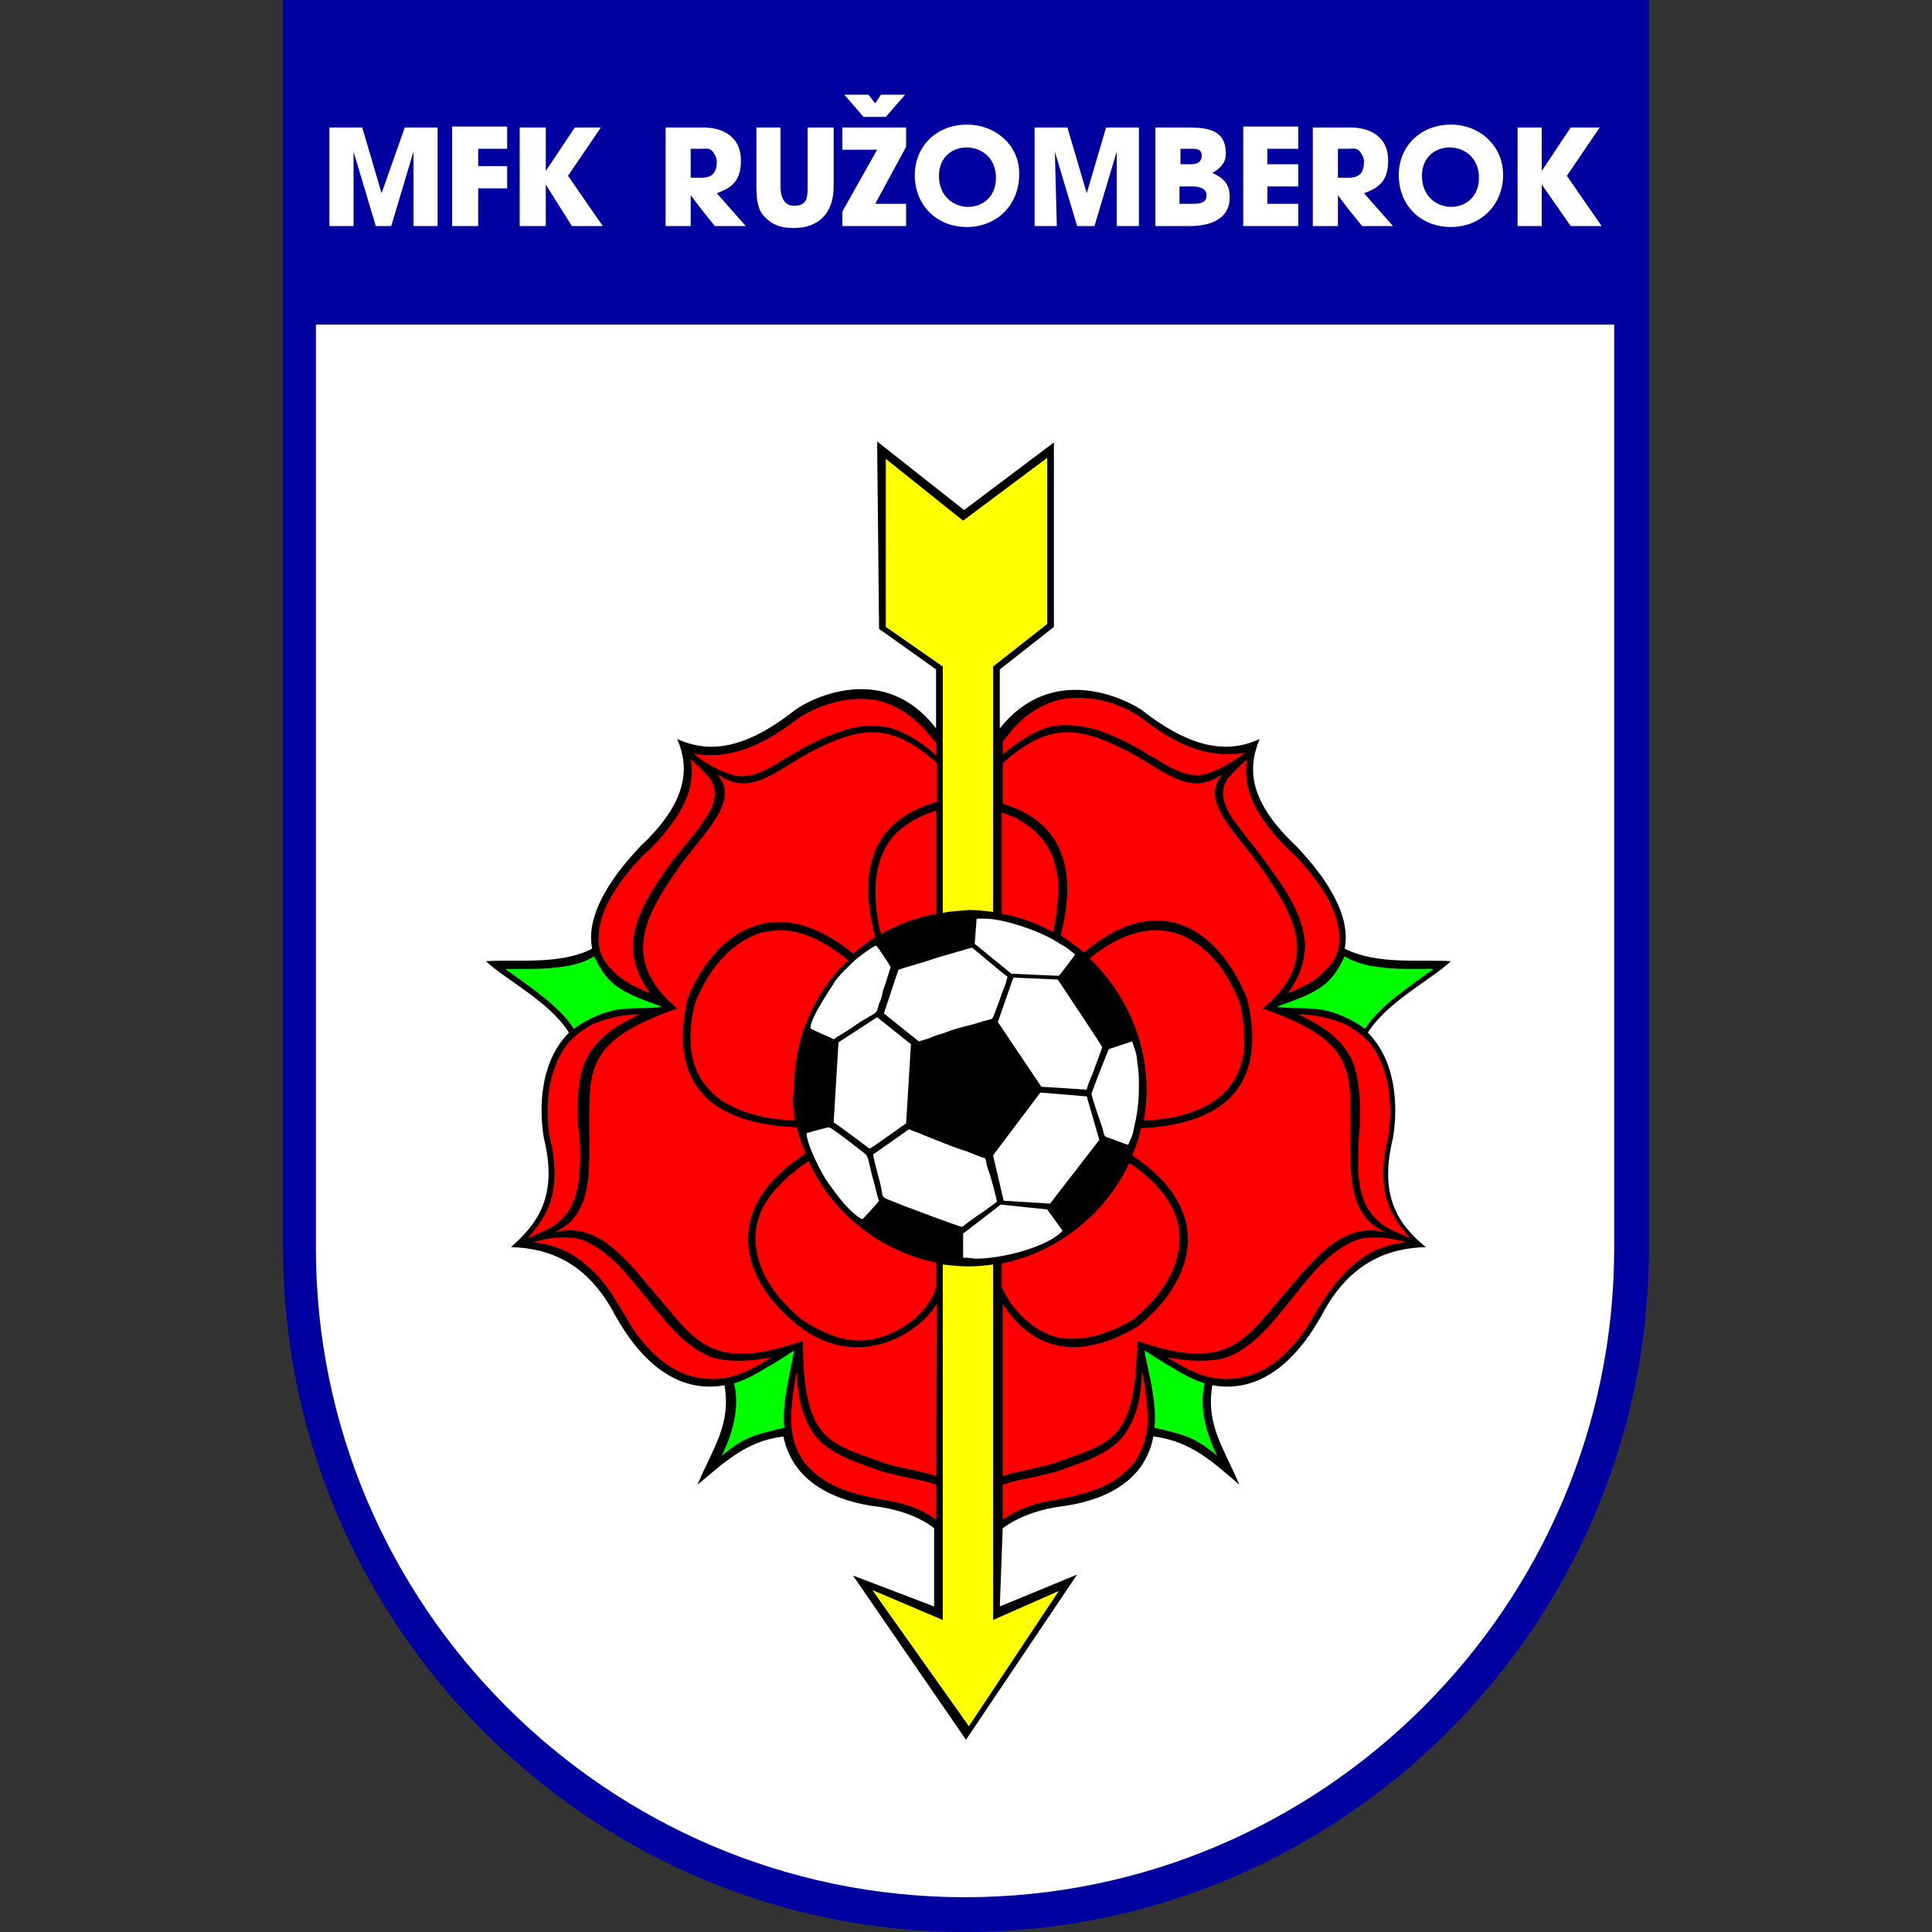 <?xml version="1.0" encoding="utf-8"?>
<!-- Generator: Adobe Illustrator 21.1.0, SVG Export Plug-In . SVG Version: 6.00 Build 0)  -->
<svg version="1.1" id="Layer_1" xmlns="http://www.w3.org/2000/svg" xmlns:xlink="http://www.w3.org/1999/xlink" x="0px" y="0px"
	 viewBox="0 0 200 200" style="enable-background:new 0 0 200 200;" xml:space="preserve">
<rect x="0" y="0" width="200" height="200" fill="#333333" stroke="none"/>
<style type="text/css">
	.st0{fill-rule:evenodd;clip-rule:evenodd;fill:#0000A1;}
	.st1{fill-rule:evenodd;clip-rule:evenodd;fill:#FFFFFF;}
	.st2{fill:#FFFF00;}
	.st3{fill:#00FF00;}
	.st4{fill:#FF0000;}
</style>
<g>
	<path class="st0" d="M29.3,0h141.4v129.2c0,39-31.8,70.8-70.8,70.8c-38.8,0-70.6-31.8-70.6-70.8V0z"/>
	<path class="st1" d="M167.1,129.2c0,37-30.2,67.2-67.2,67.2c-37,0-67.2-30.2-67.2-67.2V33.6h134.4V129.2z"/>
	<path class="st1" d="M46.8,23.4h2.7v-3.9h3v-2.3h-3v-1.8h3v-2.3h-5.7V23.4z M53.8,23.4h2.7v-4.3l2.7,4.3h3.2l-3.6-5.2l3.4-5h-2.7
		l-3,4.5v-4.5h-2.7V23.4z M139.6,18.4h-1.1v-3h1.1c0.4,0,0.8-0.1,1.1,0.2c0.2,0.2,0.5,0.7,0.5,1.1C141.2,17.8,140.8,18.4,139.6,18.4
		z M136,23.4h2.5v-3.2c0.8,1.1,1.6,2.1,2.5,3.2h3.2l-3-3.4c1.7-0.6,2.5-1.4,2.5-3.4c0-2.4-1.8-3.4-3.9-3.4c-0.2,0-0.3,0-0.5,0
		l-3.4,0V23.4z M72.6,18.4h-1.1v-3h1.1c0.4,0,0.8-0.1,1.1,0.2c0.2,0.2,0.5,0.7,0.5,1.1C74.2,17.8,73.8,18.4,72.6,18.4z M69,23.4h2.5
		v-3.2c0.8,1.1,1.6,2.1,2.5,3.2h3.2l-3-3.4c1.7-0.6,2.5-1.4,2.5-3.4c0-2.4-1.8-3.4-3.9-3.4c-0.2,0-0.3,0-0.5,0l-3.4,0V23.4z
		 M78.3,13.2v6.1c0,1.6,0.2,2.5,0.9,3.2c0.9,0.9,1.8,1.1,3,1.1c2.7,0,4.1-1.7,4.1-4.3v-6.1h-2.7v6.1c0,1.1,0,2-1.4,2
		c-0.9,0-1.4-0.7-1.4-2v-6.1H78.3z M87.2,23.4h6.6v-2.3h-3.2l3.2-5.9v-2h-6.6v2.3h3.6l-3.6,6.4V23.4z M90.6,10.7l-0.7-0.9h-2.5
		l2,2.3h2.3l2-2.3h-2.5L90.6,10.7z M97.2,18.2c0-4,5.9-3.9,5.9,0.2C103.1,22.5,97.2,22.4,97.2,18.2z M100.1,12.9
		c-3.2,0-5.4,2.3-5.4,5.2c0,3.2,2.3,5.4,5.4,5.4c3.1,0,5.4-2.3,5.4-5.4C105.6,15.1,103.1,12.9,100.1,12.9z M147.2,18.2
		c0-4,5.9-3.9,5.9,0.2C153.1,22.5,147.2,22.4,147.2,18.2z M150.2,12.9c-3.2,0-5.4,2.3-5.4,5.2c0,3.2,2.3,5.4,5.4,5.4
		c3.1,0,5.4-2.3,5.4-5.4C155.6,15.1,153.2,12.9,150.2,12.9z M106.9,23.4h2.5l-0.2-7.7l2.3,7.7h1.8l2.3-7.7v7.7h2.3V13.2h-3.4l-2,6.8
		l-2-6.8h-3.4V23.4z M123.3,17h-1.1v-1.6h1.1c0.5,0,1.1,0,1.1,0.7C124.4,16.8,123.9,17,123.3,17z M122.1,21.1v-1.8h1.4
		c0.6,0,1.4,0.2,1.4,0.9c0,0.7-0.5,0.9-1.4,0.9H122.1z M119.6,23.4h3.6c1.9,0,4.1-0.6,4.1-3c0-1.4-0.7-2-1.8-2.5
		c0.9-0.5,1.4-1.1,1.4-2c0-2.6-2.1-2.7-4.1-2.7h-3.2V23.4z M128.7,23.4h5.7v-2.3h-3.2v-1.8h3.2V17h-3.2v-1.6h3.2v-2.3h-5.7V23.4z
		 M157.1,23.4h2.5v-4.3l3,4.3h3.2l-3.6-5.2l3.4-5h-3l-3,4.5v-4.5h-2.5V23.4z M34.1,23.4h2.5v-7.7l2.3,7.7h1.6l2.3-7.7v7.7h2.5V13.2
		h-3.4L39.5,20l-2-6.8h-3.4V23.4z"/>
	<path d="M103.8,158.2c1.5-1.1,3.7-2,6.4-2.3c1.8-0.3,8.1-1.3,9.2-7.2c4,0.5,6.3,2.8,8.9,5c-1.6-3.8-3.5-6.2-2.8-10.3
		c6.6,1.2,10.3-5.5,11.3-7.2c2.9-5.6,7-7,10.8-7.1c-2.8-2.3-4.9-5.2-3.4-11.3c0.3-1.7,0.9-7.4-2.6-10.9c2-3.2,6.6-5.5,8.6-7.4
		c-3.2-0.2-7.7,0.4-11-1.3c0.9-4.4-3.8-9.3-5-10.6c-4.9-4.6-5.1-8-3.8-11.1c-3.2,1.5-7,1.1-12.2-3c-1.8-1.2-9.3-4.9-14.7,1.9l0-6.1
		l5.6-4.4V45.8l-9.3,7l-9-7.1L91,65.1l5.9,4.2v6.1c-5.3-6.9-12.8-3.2-14.6-1.9c-5.2,4.1-8.9,4.5-12.2,3c1.3,3,1.1,6.5-3.8,11.1
		c-1.2,1.3-5.9,6.2-5,10.6c-3.2,1.7-7.8,1.1-11,1.3c2,1.9,6.6,4.2,8.6,7.4c-3.5,3.5-2.9,9.2-2.6,10.9c1.5,6.1-0.7,8.9-3.4,11.3
		c3.8,0.1,7.9,1.5,10.8,7.1c1,1.7,4.7,8.4,11.3,7.2c0.7,4.1-1.2,6.5-2.8,10.3c2.7-2.2,4.9-4.5,8.9-5c1.2,5.9,7.5,6.9,9.2,7.2
		c2.8,0.3,5,1.2,6.4,2.3v8.1l-8.4-3.2l11.7,17l11.5-17.1l-8,3.3L103.8,158.2z"/>
	<path class="st2" d="M100.3,178.7l9.3-14l-6.8,3l0-36.8c-0.8,0.1-1.6,0.2-2.5,0.2c-0.9,0-1.8-0.1-2.7-0.2l0,36.8l-7.3-3.1
		L100.3,178.7z"/>
	<path class="st2" d="M97.6,94.5l0-25.5l-5.9-4.1V47.5l8,6.4l8.7-6.5v17.2l-5.6,4.4v25.4c-0.8-0.1-1.7-0.2-2.5-0.2
		C99.5,94.3,98.5,94.3,97.6,94.5"/>
	<path class="st3" d="M61.5,99c-2.3,1.5-6.5,1.3-9.2,1.3c2.3,1.7,5.6,3.8,7.1,6.2c0.8-0.6,2.3-1.5,4.1-1.9c1.9-0.4,3.5-0.1,5-0.4
		c-1.9-0.7-3.5-1.2-4.8-2.2C62.6,101.2,62,100,61.5,99"/>
	<path class="st3" d="M139.2,99c2.3,1.5,6.5,1.3,9.2,1.3c-2.3,1.7-5.6,3.8-7.1,6.2c-0.8-0.6-2.3-1.5-4.1-1.9c-1.9-0.4-3.5-0.1-5-0.4
		c1.9-0.7,3.5-1.2,4.8-2.2C138.1,101.2,138.7,100,139.2,99"/>
	<path class="st3" d="M79.3,141.6c1.1-0.6,1.8-1.1,2.9-1.8c-0.2,1.1-0.3,1.5-0.5,2.6c-0.4,1.9-0.7,3.9-0.5,5.4
		c-1.3,0.3-3.2,0.7-4.4,1.4c-0.7,0.4-1.4,0.9-2.1,1.5c1.1-2.2,1.9-4.9,1.3-7.5C77,142.9,78.2,142.3,79.3,141.6"/>
	<path class="st3" d="M121.4,141.6c-1.1-0.6-1.8-1.1-2.9-1.8c0.1,1.1,0.3,1.5,0.5,2.6c0.4,1.9,0.7,3.9,0.5,5.4
		c1.3,0.3,3.2,0.7,4.4,1.4c0.7,0.4,1.4,0.9,2.1,1.5c-1.1-2.2-1.9-4.9-1.3-7.5C123.7,142.9,122.5,142.3,121.4,141.6"/>
	<path class="st4" d="M96.9,152.8c-1.7-0.6-3.9-0.8-5.8-1.5c-5.6-2-7.9-2.4-8-12.5l0,0c-9.5,3.3-11.1,0-15.2-4.8
		c-3-3.5-6-7.7-10.6-6.4c4.1-1.7,3.7-6.4,3.7-10.7c0-6.2-0.4-9.2,9.1-12.5l0,0c-5.8-4.9-3.5-9.4,0.1-14.5c2.5-3.6,6.6-7,4-9.8
		c3.7,2.7,6.5-0.8,10.6-2.7c4.7-2.3,7.7-2.4,12.2,1.6l0,4c-4.6,1.3-8.9,4.7-6.4,14c-0.8,0.5-1.5,1.1-2.3,1.7
		c-8.2-6.7-14.4-2-17.1,4.6c-1.3,5.5-1,12.9,11.3,13.4c0.2,0.9,0.5,1.8,0.9,2.7c-9.1,5.9-6.5,13.3-0.8,17.8c6.4,5,12.8,0.6,14.4-2.3
		L96.9,152.8z"/>
	<path class="st4" d="M60,121.2c-0.1,1.6-0.4,3.1-1.2,4.2c-0.4,0.6-1.2,1.4-2,1.8l-2.2,1c0.9-1,1.7-2.1,2.2-3.3
		c0.5-1.2,0.6-2.5,0.6-3.5c0-1.3-0.2-2.5-0.5-3.7c-0.5-3.2-0.2-6.9,1.8-9.6c0.8-0.9,1.6-1.5,2.7-2.1c1.5-0.6,3.1-1,4.8-1
		c-2.3,1.1-4.3,2.3-5.5,4.6c-1,2.1-0.9,4.5-0.9,6.7C60.1,118,60.1,119.6,60,121.2"/>
	<path class="st4" d="M140.6,121.2c0.1,1.6,0.4,3.1,1.2,4.2c0.4,0.6,1.2,1.4,2,1.8l2.2,1c-0.9-1-1.7-2.1-2.2-3.3
		c-0.5-1.2-0.6-2.5-0.6-3.5c0-1.3,0.2-2.5,0.5-3.7c0.5-3.2,0.2-6.9-1.8-9.6c-0.8-0.9-1.6-1.5-2.7-2.1c-1.5-0.6-3.1-1-4.8-1
		c2.3,1.1,4.3,2.3,5.5,4.6c0.9,2.1,0.9,4.5,0.9,6.7C140.6,118,140.6,119.6,140.6,121.2"/>
	<path class="st4" d="M70.5,88c0.8-1,1.7-2,2.4-3.1c0.9-1.3,1.6-2.9,0.6-4.3c-0.5-0.6-1.4-1.5-2-2c0.5,2.9-0.8,5.3-2.6,7.5
		c-0.7,0.9-1.6,1.8-2.5,2.6c-2.2,2.4-4.8,5.7-4.4,9.2c0.1,0.6,0.3,1.1,0.6,1.6c1.2,1.7,2.8,2.6,4.7,3.3c-1.1-1.4-1.7-3-1.8-4.8
		c0.1-3.4,2.3-6.3,4.1-8.9L70.5,88z"/>
	<path class="st4" d="M130.1,88c-0.8-1-1.6-2-2.4-3.1c-0.9-1.3-1.6-2.9-0.6-4.3c0.5-0.6,1.4-1.5,2-2c-0.5,2.9,0.8,5.3,2.6,7.5
		c0.7,0.9,1.6,1.8,2.5,2.6c2.2,2.4,4.8,5.7,4.4,9.2c-0.1,0.6-0.3,1.1-0.6,1.6c-1.2,1.7-2.8,2.6-4.7,3.3c1.1-1.4,1.7-3,1.8-4.8
		c-0.1-3.4-2.3-6.3-4.2-8.9L130.1,88z"/>
	<path class="st4" d="M109,96.5c0.4-1.8,0.6-3.7,0.5-5.6c-0.1-0.7-0.3-1.4-0.5-2.1c-0.8-2-2.1-3.2-4-4.2l-1.3-0.5l0,10.5
		C105.6,94.9,107.4,95.6,109,96.5"/>
	<path class="st4" d="M91.2,96.7c-0.5-1.9-0.7-3.9-0.5-5.9c0.3-1.8,0.8-3.2,2.1-4.6c1.2-1.1,2.6-1.8,4.1-2.3l0,10.7
		C94.8,95,92.9,95.7,91.2,96.7"/>
	<path class="st4" d="M112.8,99.2c1.9-1.5,3.9-2.7,6.5-2.9c1.1,0,2,0.1,3,0.5c3,1.3,4.8,4,6,6.9c0.4,1.5,0.5,3,0.5,4.6
		c-0.2,2.5-1.2,4.4-3.3,5.8c-1.8,1.1-3.7,1.6-5.8,1.8c-0.4,0-0.9,0.1-1.3,0.1c0.2-1.1,0.3-2.2,0.3-3.4
		C118.6,107.3,116.3,102.6,112.8,99.2"/>
	<path class="st4" d="M83.7,120.2c-1.8,1.2-3.4,2.6-4.5,4.4c-0.7,1.2-1,2.3-1,3.7c0.1,3.5,2.3,6.2,4.8,8.3c2.3,1.5,4.8,2.6,7.5,2
		c2.3-0.5,5.4-2.3,6.4-5.3v-2.6C91,129.5,86.1,125.5,83.7,120.2"/>
	<path class="st4" d="M116.9,120.4c1.7,1.1,3.2,2.5,4.2,4.2c0.7,1.2,1,2.3,1,3.7c-0.1,3.5-2.3,6.2-4.8,8.3c-2.3,1.3-4.8,2.3-7.6,1.9
		c-2.1-0.5-3.4-1.6-4.8-3.2c-0.6-0.9-0.7-1.1-1.2-2l0-2.5C109.5,129.6,114.4,125.7,116.9,120.4"/>
	<path class="st4" d="M82.3,116c-2.6-0.1-5.2-0.6-7.5-2c-2.1-1.5-3.1-3.3-3.3-5.8c-0.1-1.5,0.1-3.1,0.5-4.5c1.3-3.1,3.3-5.9,6.6-7.1
		c0.8-0.2,1.6-0.3,2.5-0.3c2.6,0.2,4.7,1.5,6.7,3.1c-3.5,3.3-5.6,8-5.6,13.3C82,113.8,82.1,114.9,82.3,116"/>
	<path class="st4" d="M61.9,129.2c-1.6-1-2.2-1.1-3.8-1.1c-1.1,0-2.2,0.3-3,0.5c0.3,0,1.6,0.2,2.4,0.5c1.6,0.5,2.9,1.5,4.1,2.7
		c1,1,1.8,2.2,2.5,3.4c0.5,0.8,1,1.7,1.5,2.5c1.7,2.3,3.6,4.3,6.6,4.9c3.1,0.6,5.2-0.6,7.7-2.1c-1.9,0.4-4.7,0.6-6.5-0.1
		c-2.7-1.2-4.5-3.6-6.3-5.8C65.5,132.7,64,130.6,61.9,129.2"/>
	<path class="st4" d="M138.8,129.2c1.6-1,2.2-1.1,3.8-1.1c1.1,0,2.2,0.3,3,0.5c-0.3,0-1.6,0.2-2.4,0.5c-1.5,0.5-2.9,1.5-4,2.7
		c-1,1-1.8,2.2-2.6,3.4c-0.5,0.8-1,1.7-1.5,2.5c-1.7,2.3-3.6,4.3-6.6,4.9c-3.1,0.6-5.2-0.6-7.7-2.1c1.9,0.4,4.7,0.6,6.5-0.1
		c2.7-1.2,4.5-3.6,6.3-5.8C135.1,132.7,136.7,130.6,138.8,129.2"/>
	<path class="st4" d="M96.9,157.3c-1.4-1-3-1.6-4.7-1.9c-0.5-0.1-1.1-0.2-1.6-0.3c-2.9-0.6-5.5-1.4-7.4-3.8c-1-1.5-1.3-2.8-1.3-4.5
		c0-1.3,0.3-3.6,0.6-4.9c0,1.2,0.1,5.1,2.5,7.4c1.8,1.6,4.1,2.2,6.2,3l0.4,0.1l0.4,0.1c1.4,0.4,2.9,0.6,4.3,1l0.6,0.2V157.3z"/>
	<path class="st4" d="M96.9,76.9l0,1.3c-1.4-1.3-3.1-2.4-4.9-2.9c-1.7-0.3-3.3-0.2-4.9,0.4c-1.9,0.6-3.7,1.5-5.4,2.6l-0.4,0.2
		c-1.5,0.9-3.2,2.1-5.1,1.8c-1.7-0.4-3.4-1.4-4.4-2.3c0.8,0.2,2.3,0.2,3,0.1c3-0.4,5.6-2,7.9-3.8c2.4-1.5,5.3-2.3,8.1-1.8
		c2,0.5,3.5,1.5,4.9,3L96.9,76.9z"/>
	<path class="st4" d="M103.8,78.1l0-1.3l1.1-1.4c1.4-1.5,2.9-2.5,4.9-3c2.8-0.5,5.8,0.2,8.2,1.8c2.3,1.8,5,3.5,7.9,3.8
		c0.6,0.1,2.2,0.1,3-0.1c-1.1,0.8-2.7,1.9-4.4,2.3c-1.8,0.3-3.6-0.9-5.1-1.8l-0.4-0.2c-1.7-1.1-3.5-2-5.3-2.6
		c-1.7-0.5-3.2-0.7-4.9-0.4C106.9,75.7,105.2,76.9,103.8,78.1"/>
	<path class="st4" d="M103.8,157.3c1.5-1,3-1.6,4.7-1.9c0.5-0.1,1.1-0.2,1.6-0.3c2.9-0.6,5.5-1.4,7.4-3.8c0.9-1.5,1.3-2.8,1.3-4.5
		c0-1.3-0.3-3.6-0.6-4.9c0,1.2-0.1,5.1-2.5,7.4c-1.8,1.6-4.1,2.2-6.2,3l-0.4,0.1l-0.4,0.1c-1.4,0.4-2.9,0.6-4.3,1l-0.6,0.2V157.3z"
		/>
	<path class="st4" d="M103.8,152.8l0-17.8c4.2,6.4,10,4.7,14,2.3c5.6-4.5,8.3-11.8-0.6-17.7c0.4-0.9,0.7-1.8,0.9-2.8
		c12.1-0.6,12.3-8,11-13.4c-2.7-6.7-8.7-11.7-16.9-4.8c-0.8-0.7-1.6-1.2-2.4-1.8c2.3-8.8-1.6-12.3-6-13.6l0-4.2
		c4.5-4,7.5-3.9,12.2-1.6c4.1,1.9,6.9,5.4,10.6,2.7c-2.6,2.8,1.5,6.2,4,9.8c3.6,5.2,6,9.6,0.1,14.5l0,0c9.5,3.3,9.1,6.3,9.1,12.5
		c0,4.3-0.4,9,3.7,10.7c-4.5-1.3-7.6,2.9-10.6,6.4c-4.1,4.7-5.7,8.1-15.2,4.8l0,0c-0.1,10.1-2.5,10.5-8.1,12.5
		C107.7,152,105.5,152.2,103.8,152.8"/>
	<polygon class="st1" points="102.8,119.6 103.9,124.3 108.7,124.6 113.8,118 112.5,113.5 107.7,113.1 	"/>
	<path class="st1" d="M90.4,119.5c0,0.5,0.7,2.8,0.8,3.4c0.2,0.9,0,1,0.8,1.3c0.5,0.2,1,0.4,1.5,0.6c0.8,0.3,5.8,2.2,6.1,2.2
		c0,0,1.6-1.2,1.8-1.3c0.2-0.1,1.8-1.3,1.8-1.3c0-0.2-0.7-2.9-0.9-3.3c-0.1-0.3-0.2-0.6-0.2-0.8c-0.1-0.5-0.1-0.4-0.5-0.5
		c-0.5-0.2-1-0.4-1.5-0.6c-1-0.3-2-0.7-3-1.1c-0.5-0.2-1-0.4-1.5-0.6c-0.4-0.2-1.1-0.4-1.5-0.6L90.4,119.5z"/>
	<path class="st1" d="M103.3,105.8l4.5,6.7l4.7,0.3c0.1-0.6,0.6-1.5,0.8-2.2c0.1-0.3,0.8-2.1,0.8-2.2c0-0.1-4.2-6.4-4.6-7l-4.6-0.2
		L103.3,105.8z"/>
	<path class="st1" d="M86.8,107.9l-0.5,8.3c0.4,0.2,3.7,2.7,3.7,2.7c0.2,0,3.3-2.3,3.8-2.6l0.5-8.2l-3.5-2.8L86.8,107.9z"/>
	<path class="st1" d="M93,100.4l-1.5,4.5l3.6,2.9c0.4-0.1,1.1-0.3,1.5-0.5c0.5-0.2,1-0.3,1.5-0.5c1-0.4,2.1-0.6,3.1-0.9
		c2-0.7,1.3,0.1,2.1-1.9c0.2-0.5,0.3-0.9,0.5-1.4c0.2-0.4,0.4-1.1,0.5-1.5c-0.5-0.3-3.6-3-3.7-3h0c0,0-3.5,1-3.8,1.1
		C96.4,99.4,93.1,100.3,93,100.4"/>
	<path class="st1" d="M83.9,106.4c0,0.2,2.2,1,2.4,1.2c0.5-0.4,1.5-0.9,2-1.3c0.7-0.5,1.4-0.9,2.1-1.3c0.5-0.3,0.4-0.5,0.6-1.1
		c0.2-0.4,0.3-0.8,0.4-1.3c0.1-0.4,0.3-0.8,0.4-1.2c0.1-0.4,0.3-0.9,0.4-1.3c-0.1-0.2-1.4-2.2-1.5-2.2c-0.3,0-2,1.3-2.3,1.6
		c-0.7,0.7-1.3,1.2-1.9,2C86.1,102.2,83.9,105.3,83.9,106.4"/>
	<path class="st1" d="M101.1,95.1l-0.2,2.6l3.8,3.1l4.5,0.2h0.4c0.1,0,1.5-1.9,1.7-2.2c-0.3-0.2-0.6-0.5-0.9-0.7
		c-0.3-0.2-0.7-0.4-1-0.6c-0.6-0.4-1.5-0.8-2.2-1.1c-1.3-0.5-3.6-1.3-5.3-1.3h-0.5C101.2,95.1,101.2,95.1,101.1,95.1"/>
	<path class="st1" d="M101,130.3c2.9,0,7.6-1.3,9-2.9l-1.6-2.2l-4.8-0.5l-3.9,3l0,2.2l0,0.3l0.4,0L101,130.3z"/>
	<path class="st1" d="M114.8,108.6c-0.1,0.1-1.8,4.5-1.8,4.6c0,0.4,0.9,2.9,1.1,3.5c0.3,1.1,0.1,0.9,1,1.2c0.3,0.1,1.5,0.6,1.7,0.6
		c0.1-0.3,0.4-0.8,0.5-1.3c0.1-0.5,0.2-0.9,0.3-1.4c0.2-1,0.3-2.1,0.3-3.2v-0.7c0-0.8-0.1-1.5-0.2-2.2c0-0.3-0.1-0.7-0.2-1
		c-0.1-0.3-0.2-0.6-0.3-0.9L114.8,108.6z"/>
	<path class="st1" d="M83.5,117.3c0,1.2,1.6,4.3,2.2,5.1c0.5,0.7,1,1.4,1.6,2.1c0.2,0.3,1.6,1.7,2,1.7c0,0,1.6-1.7,1.7-1.9
		c-0.2-0.4-0.5-2-0.7-2.5c-0.1-0.5-0.2-0.8-0.3-1.3c-0.1-0.4-0.2-0.9-0.5-1.1c-0.4-0.3-3.4-2.7-3.7-2.7
		C85.6,116.7,83.9,117.2,83.5,117.3"/>
</g>
</svg>
